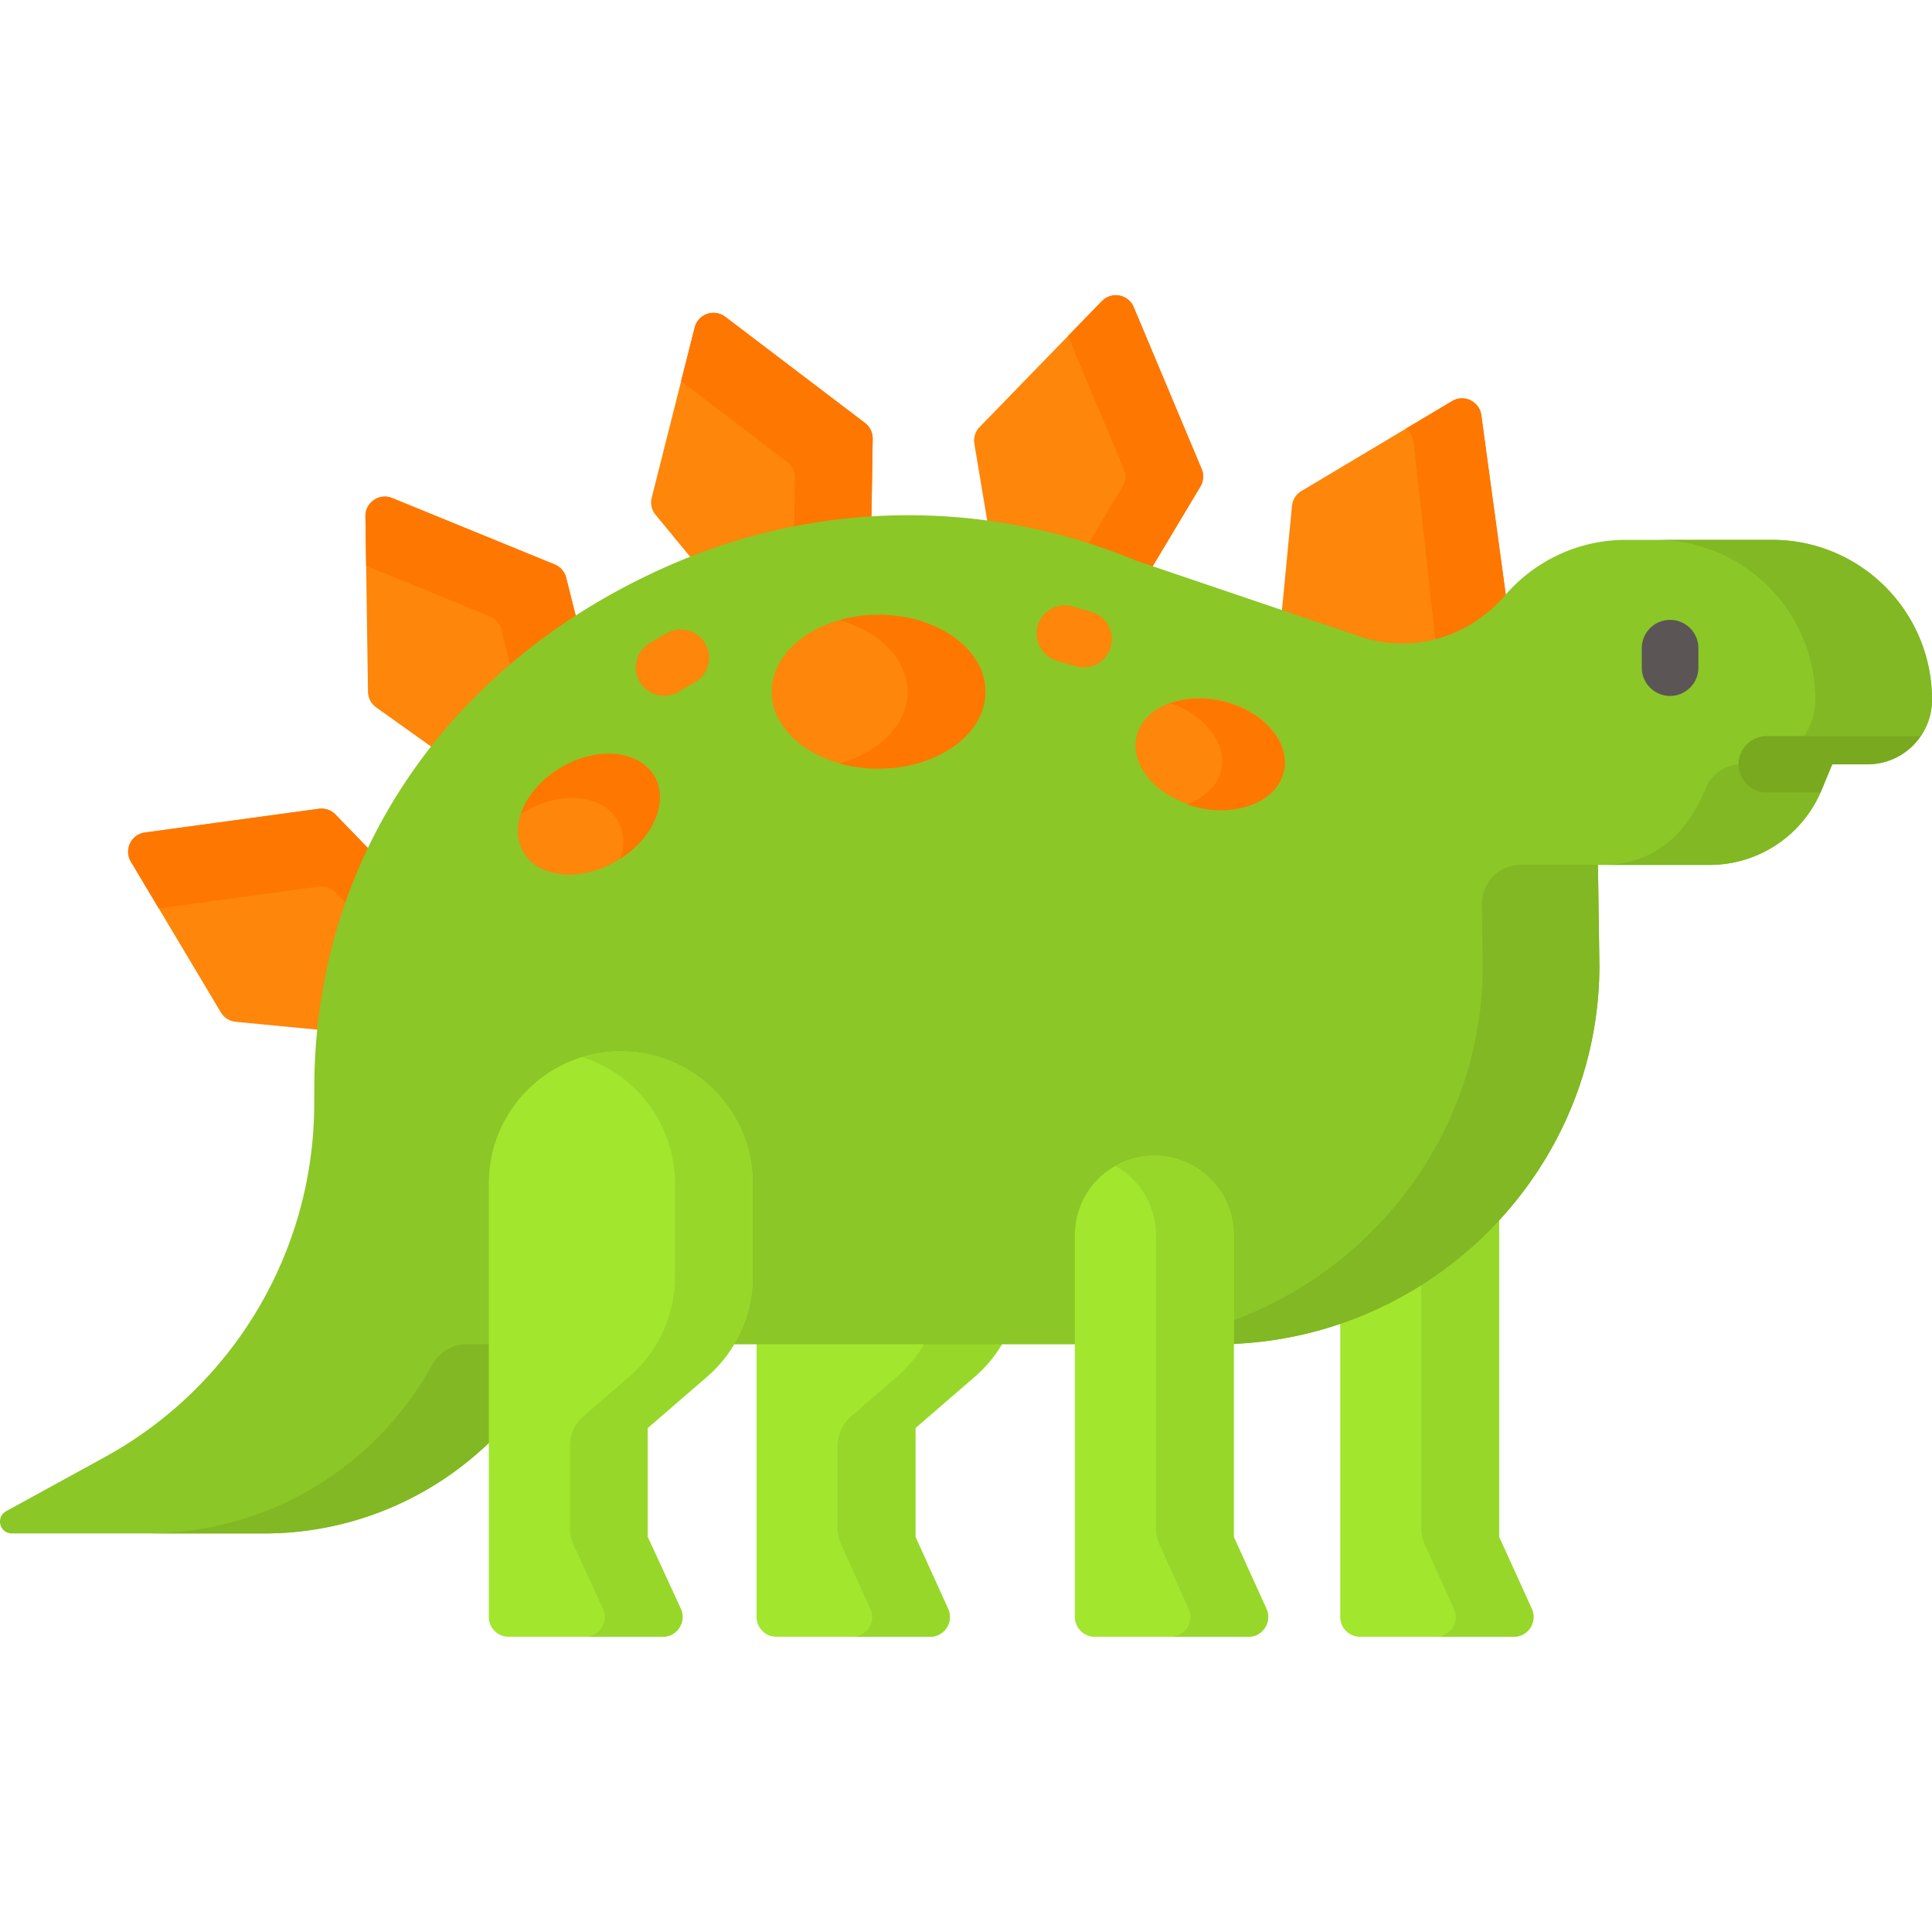 <svg xmlns="http://www.w3.org/2000/svg" version="1.1" xmlns:xlink="http://www.w3.org/1999/xlink" width="512" height="512" x="0" y="0" viewBox="0 0 512 512" style="enable-background:new 0 0 512 512" xml:space="preserve" class=""><g><path fill="#fe860a" d="m99.68 187.458 15.358 10.957c10.29-13.105 22.972-24.656 37.787-34.239l-2.782-11.072a5.15 5.15 0 0 0-3.046-3.513l-43.053-17.601c-3.418-1.398-7.153 1.15-7.1 4.843l.676 46.507a5.153 5.153 0 0 0 2.16 4.118z" opacity="1" data-original="#fe860a"></path><path fill="#fe7701" d="M129.829 163.329a5.15 5.15 0 0 1 3.046 3.513l2.592 10.319a160.628 160.628 0 0 1 17.357-12.985l-2.782-11.072a5.15 5.15 0 0 0-3.046-3.513l-43.053-17.601c-3.418-1.398-7.153 1.15-7.1 4.843l.19 13.089z" opacity="1" data-original="#fe7701"></path><path fill="#fe860a" d="M58.53 268.301a5.15 5.15 0 0 0 3.929 2.487l22.663 2.184c1.699-16.822 6.163-32.771 13.13-47.466l-9.353-9.651a5.153 5.153 0 0 0-4.395-1.519l-46.086 6.283c-3.659.499-5.62 4.573-3.727 7.744z" opacity="1" data-original="#fe860a"></path><path fill="#fe7701" d="m42.07 240.725 42.434-5.785a5.153 5.153 0 0 1 4.395 1.519l3.439 3.549a141.977 141.977 0 0 1 5.914-14.501l-9.353-9.651a5.153 5.153 0 0 0-4.395-1.519l-46.086 6.283c-3.659.499-5.62 4.573-3.727 7.744z" opacity="1" data-original="#fe7701"></path><path fill="#fe860a" d="M183.585 148.386a155.239 155.239 0 0 1 47.347-10.497l.339-21.607a5.152 5.152 0 0 0-2.033-4.182l-37.03-28.144c-2.94-2.235-7.207-.74-8.111 2.84l-11.384 45.097a5.154 5.154 0 0 0 1.019 4.537z" opacity="1" data-original="#fe860a"></path><path fill="#fe7701" d="m229.237 112.1-37.03-28.144c-2.94-2.235-7.207-.74-8.111 2.84l-3.591 14.227 28.129 21.379a5.15 5.15 0 0 1 2.033 4.182l-.219 13.944a155.704 155.704 0 0 1 20.484-2.639l.339-21.607a5.155 5.155 0 0 0-2.034-4.182z" opacity="1" data-original="#fe7701"></path><path fill="#fe860a" d="M261.794 139.001a155.693 155.693 0 0 1 38.75 10.469l4.392 1.49 13.184-22.03a5.151 5.151 0 0 0 .33-4.638l-17.997-42.889c-1.429-3.405-5.871-4.245-8.444-1.596l-32.407 33.364a5.153 5.153 0 0 0-1.386 4.439z" opacity="1" data-original="#fe860a"></path><path fill="#fe7701" d="m318.45 124.292-17.997-42.889c-1.429-3.405-5.871-4.245-8.444-1.596l-8.959 9.223 14.797 35.262a5.15 5.15 0 0 1-.33 4.638l-9.555 15.967a157.2 157.2 0 0 1 12.582 4.573l4.392 1.49 13.184-22.03a5.148 5.148 0 0 0 .33-4.638z" opacity="1" data-original="#fe7701"></path><path fill="#fe860a" d="M360.118 169.68a35.517 35.517 0 0 0 11.437 1.89c7.963 0 15.669-2.653 22.036-7.448l5.604-5.431-6.635-48.667c-.499-3.659-4.573-5.62-7.744-3.727l-39.938 23.839a5.15 5.15 0 0 0-2.487 3.929l-2.763 28.664z" opacity="1" data-original="#fe860a"></path><path fill="#fe7701" d="M392.56 110.023c-.499-3.659-4.573-5.62-7.744-3.727l-12.262 7.319a5.086 5.086 0 0 1 2.096 3.476l5.853 53.343a37.076 37.076 0 0 0 13.087-6.313l5.604-5.431z" opacity="1" data-original="#fe7701"></path><path fill="#a2e62e" d="M397.272 407.297v-85.399a102.645 102.645 0 0 1-2.9 3.087c-11.143 11.348-24.55 19.753-39.195 24.784v78.745a5.243 5.243 0 0 0 5.243 5.243h40.738c3.813 0 6.351-3.941 4.773-7.412z" opacity="1" data-original="#a2e62e"></path><path fill="#97d729" d="m405.93 426.345-8.658-19.048v-85.399a102.645 102.645 0 0 1-2.9 3.087 101.644 101.644 0 0 1-17.703 14.383v65.698c0 1.471.315 2.924.923 4.263l7.735 17.016c1.578 3.471-.96 7.412-4.773 7.412h20.604c3.813 0 6.35-3.941 4.772-7.412z" opacity="1" data-original="#97d729"></path><path fill="#a2e62e" d="M200.5 355.224v73.29a5.243 5.243 0 0 0 5.243 5.243h40.738c3.813 0 6.351-3.941 4.773-7.412l-8.658-19.048v-28.865l15.729-13.597a34.934 34.934 0 0 0 7.763-9.611z" opacity="1" data-original="#a2e62e"></path><path fill="#97d729" d="M245.483 355.224a34.93 34.93 0 0 1-7.763 9.611l-12.164 10.515a10.301 10.301 0 0 0-3.565 7.794v21.922c0 1.471.315 2.924.923 4.263l7.735 17.016c1.578 3.471-.96 7.412-4.773 7.412h20.604c3.813 0 6.351-3.941 4.773-7.412l-8.658-19.048v-28.865l15.729-13.597a34.934 34.934 0 0 0 7.763-9.611z" opacity="1" data-original="#97d729"></path><path fill="#8bc727" d="M469.626 143.067h-38.714c-12.837 0-24.336 5.719-32.092 14.747-9.504 11.062-24.56 15.575-38.371 10.89l-59.51-20.186a157.44 157.44 0 0 0-121.886.604C121.451 173.64 83.915 224.404 83.3 286.905l-.029 5.52c0 39.022-21.267 74.943-55.48 93.709L1.638 400.48c-2.854 1.565-1.742 5.904 1.513 5.904h66.746c23.671 0 45.099-9.548 60.677-24.992v-67.825c0-18.71 15.221-33.931 33.931-33.931s33.931 15.221 33.931 33.931v24.818a33.895 33.895 0 0 1-5.097 17.868h92.55v-28.938c0-11.038 8.98-20.018 20.017-20.018s20.017 8.98 20.017 20.018v28.874c53.907-1.805 97.937-46.036 97.937-100.345l-.384-26.632h29.59a32.114 32.114 0 0 0 29.678-19.845l2.814-6.806h9.322c9.455 0 17.12-7.665 17.12-17.12 0-23.403-18.971-42.374-42.374-42.374z" opacity="1" data-original="#8bc727"></path><path fill="#81b823" d="M460.719 202.595a10.3 10.3 0 0 0-8.698 6.332l-.182.44c-4.965 12.011-13.985 19.845-26.982 19.845h28.209c12.741 0 24.234-7.539 29.36-19.151h-14.209a7.5 7.5 0 0 1-7.498-7.466zM469.626 143.067h-30.905c23.402 0 42.374 18.971 42.374 42.374 0 3.567-1.093 6.878-2.96 9.62h30.905a17.034 17.034 0 0 0 2.96-9.62c0-23.403-18.971-42.374-42.374-42.374zM423.477 229.213h-20.454c-5.748 0-10.384 4.703-10.301 10.45l.233 16.182c0 43.439-28.17 80.433-67.031 94.426v5.919c53.907-1.805 97.937-46.036 97.937-100.345zM130.574 356.254h-6.946a10.284 10.284 0 0 0-9.016 5.335c-14.658 26.693-43.017 44.794-75.62 44.794h30.905c23.671 0 45.099-9.548 60.677-24.992z" opacity="1" data-original="#81b823" class=""></path><path fill="#a2e62e" d="M330.839 433.757h-40.738a5.243 5.243 0 0 1-5.243-5.243V327.316c0-11.624 9.423-21.048 21.048-21.048 11.624 0 21.048 9.423 21.048 21.048v79.981l8.658 19.048c1.578 3.471-.96 7.412-4.773 7.412z" opacity="1" data-original="#a2e62e"></path><path fill="#97d729" d="m335.612 426.345-8.658-19.048v-79.981c0-11.624-9.423-21.048-21.048-21.048-3.745 0-7.255.989-10.302 2.704 6.409 3.608 10.746 10.465 10.746 18.344v77.749c0 1.471.315 2.924.923 4.263l7.735 17.016c1.578 3.471-.96 7.412-4.773 7.412h20.604c3.813.001 6.351-3.94 4.773-7.411z" opacity="1" data-original="#97d729"></path><path fill="#a2e62e" d="M129.544 313.567v114.947a5.243 5.243 0 0 0 5.243 5.243h40.856c3.825 0 6.362-3.963 4.762-7.437l-8.765-19.023v-28.865l15.729-13.597a34.96 34.96 0 0 0 12.098-26.449v-24.819c0-19.309-15.653-34.961-34.961-34.961-19.31 0-34.962 15.653-34.962 34.961z" opacity="1" data-original="#a2e62e"></path><path fill="#97d729" d="M164.505 278.606c-3.586 0-7.045.542-10.302 1.545 14.28 4.397 24.659 17.694 24.659 33.416v24.818a34.96 34.96 0 0 1-12.098 26.449L154.6 375.35a10.301 10.301 0 0 0-3.565 7.794v21.894c0 1.488.323 2.959.945 4.311l7.82 16.971c1.601 3.474-.937 7.437-4.762 7.437h20.604c3.825 0 6.362-3.963 4.762-7.437l-8.765-19.023v-28.865l15.729-13.597a34.96 34.96 0 0 0 12.098-26.449v-24.818c0-19.309-15.652-34.962-34.961-34.962z" opacity="1" data-original="#97d729"></path><path fill="#5b5555" d="M442.59 184.426a7.5 7.5 0 0 1-7.5-7.5v-5.151c0-4.142 3.357-7.5 7.5-7.5s7.5 3.358 7.5 7.5v5.151a7.5 7.5 0 0 1-7.5 7.5z" opacity="1" data-original="#5b5555"></path><ellipse cx="232.821" cy="183.314" fill="#fe860a" rx="28.33" ry="20.378" opacity="1" data-original="#fe860a"></ellipse><path fill="#fe7701" d="M232.821 162.937c-3.636 0-7.108.498-10.302 1.396 10.551 2.965 18.028 10.343 18.028 18.982s-7.478 16.017-18.028 18.982a38.112 38.112 0 0 0 10.302 1.396c15.646 0 28.33-9.124 28.33-20.378s-12.684-20.378-28.33-20.378z" opacity="1" data-original="#fe7701"></path><ellipse cx="320.675" cy="199.961" fill="#fe860a" rx="14.423" ry="20.051" transform="rotate(-76.77 320.574 199.841)" opacity="1" data-original="#fe860a"></ellipse><path fill="#fe7701" d="M323.973 185.921c-4.92-1.156-9.713-.889-13.653.466 9.136 3.227 14.965 10.723 13.314 17.754-.99 4.215-4.471 7.377-9.164 8.991.94.332 1.903.634 2.909.87 10.78 2.532 20.996-1.702 22.817-9.456 1.82-7.755-5.443-16.094-16.223-18.625z" opacity="1" data-original="#fe7701"></path><ellipse cx="156.072" cy="215.765" fill="#fe860a" rx="20.051" ry="14.423" transform="rotate(-30 156.06 215.77)" opacity="1" data-original="#fe860a"></ellipse><path fill="#fe7701" d="M173.437 205.74c-3.983-6.898-14.986-8.002-24.576-2.465-5.449 3.146-9.262 7.758-10.815 12.42.368-.236.73-.477 1.115-.699 9.59-5.537 20.593-4.433 24.576 2.465 1.72 2.979 1.842 6.552.662 10.096 8.812-5.653 12.861-15.196 9.038-21.817z" opacity="1" data-original="#fe7701"></path><path fill="#fe860a" d="M175.998 184.377a7.5 7.5 0 0 1-3.757-13.996l4.461-2.576a7.5 7.5 0 0 1 7.5 12.99l-4.461 2.576a7.465 7.465 0 0 1-3.743 1.006zM287.15 176.857a7.493 7.493 0 0 1-2.103-.302l-4.945-1.442c-3.977-1.16-6.26-5.323-5.101-9.299s5.316-6.264 9.3-5.101l4.945 1.442a7.5 7.5 0 0 1-2.096 14.702z" opacity="1" data-original="#fe860a"></path><path fill="#78a91f" d="M468.218 195.061c-4.143 0-7.5 3.358-7.5 7.5s3.357 7.5 7.5 7.5h14.209c.103-.233.22-.457.318-.694l2.814-6.806h9.322c5.888 0 11.079-2.974 14.16-7.5z" opacity="1" data-original="#78a91f"></path></g></svg>